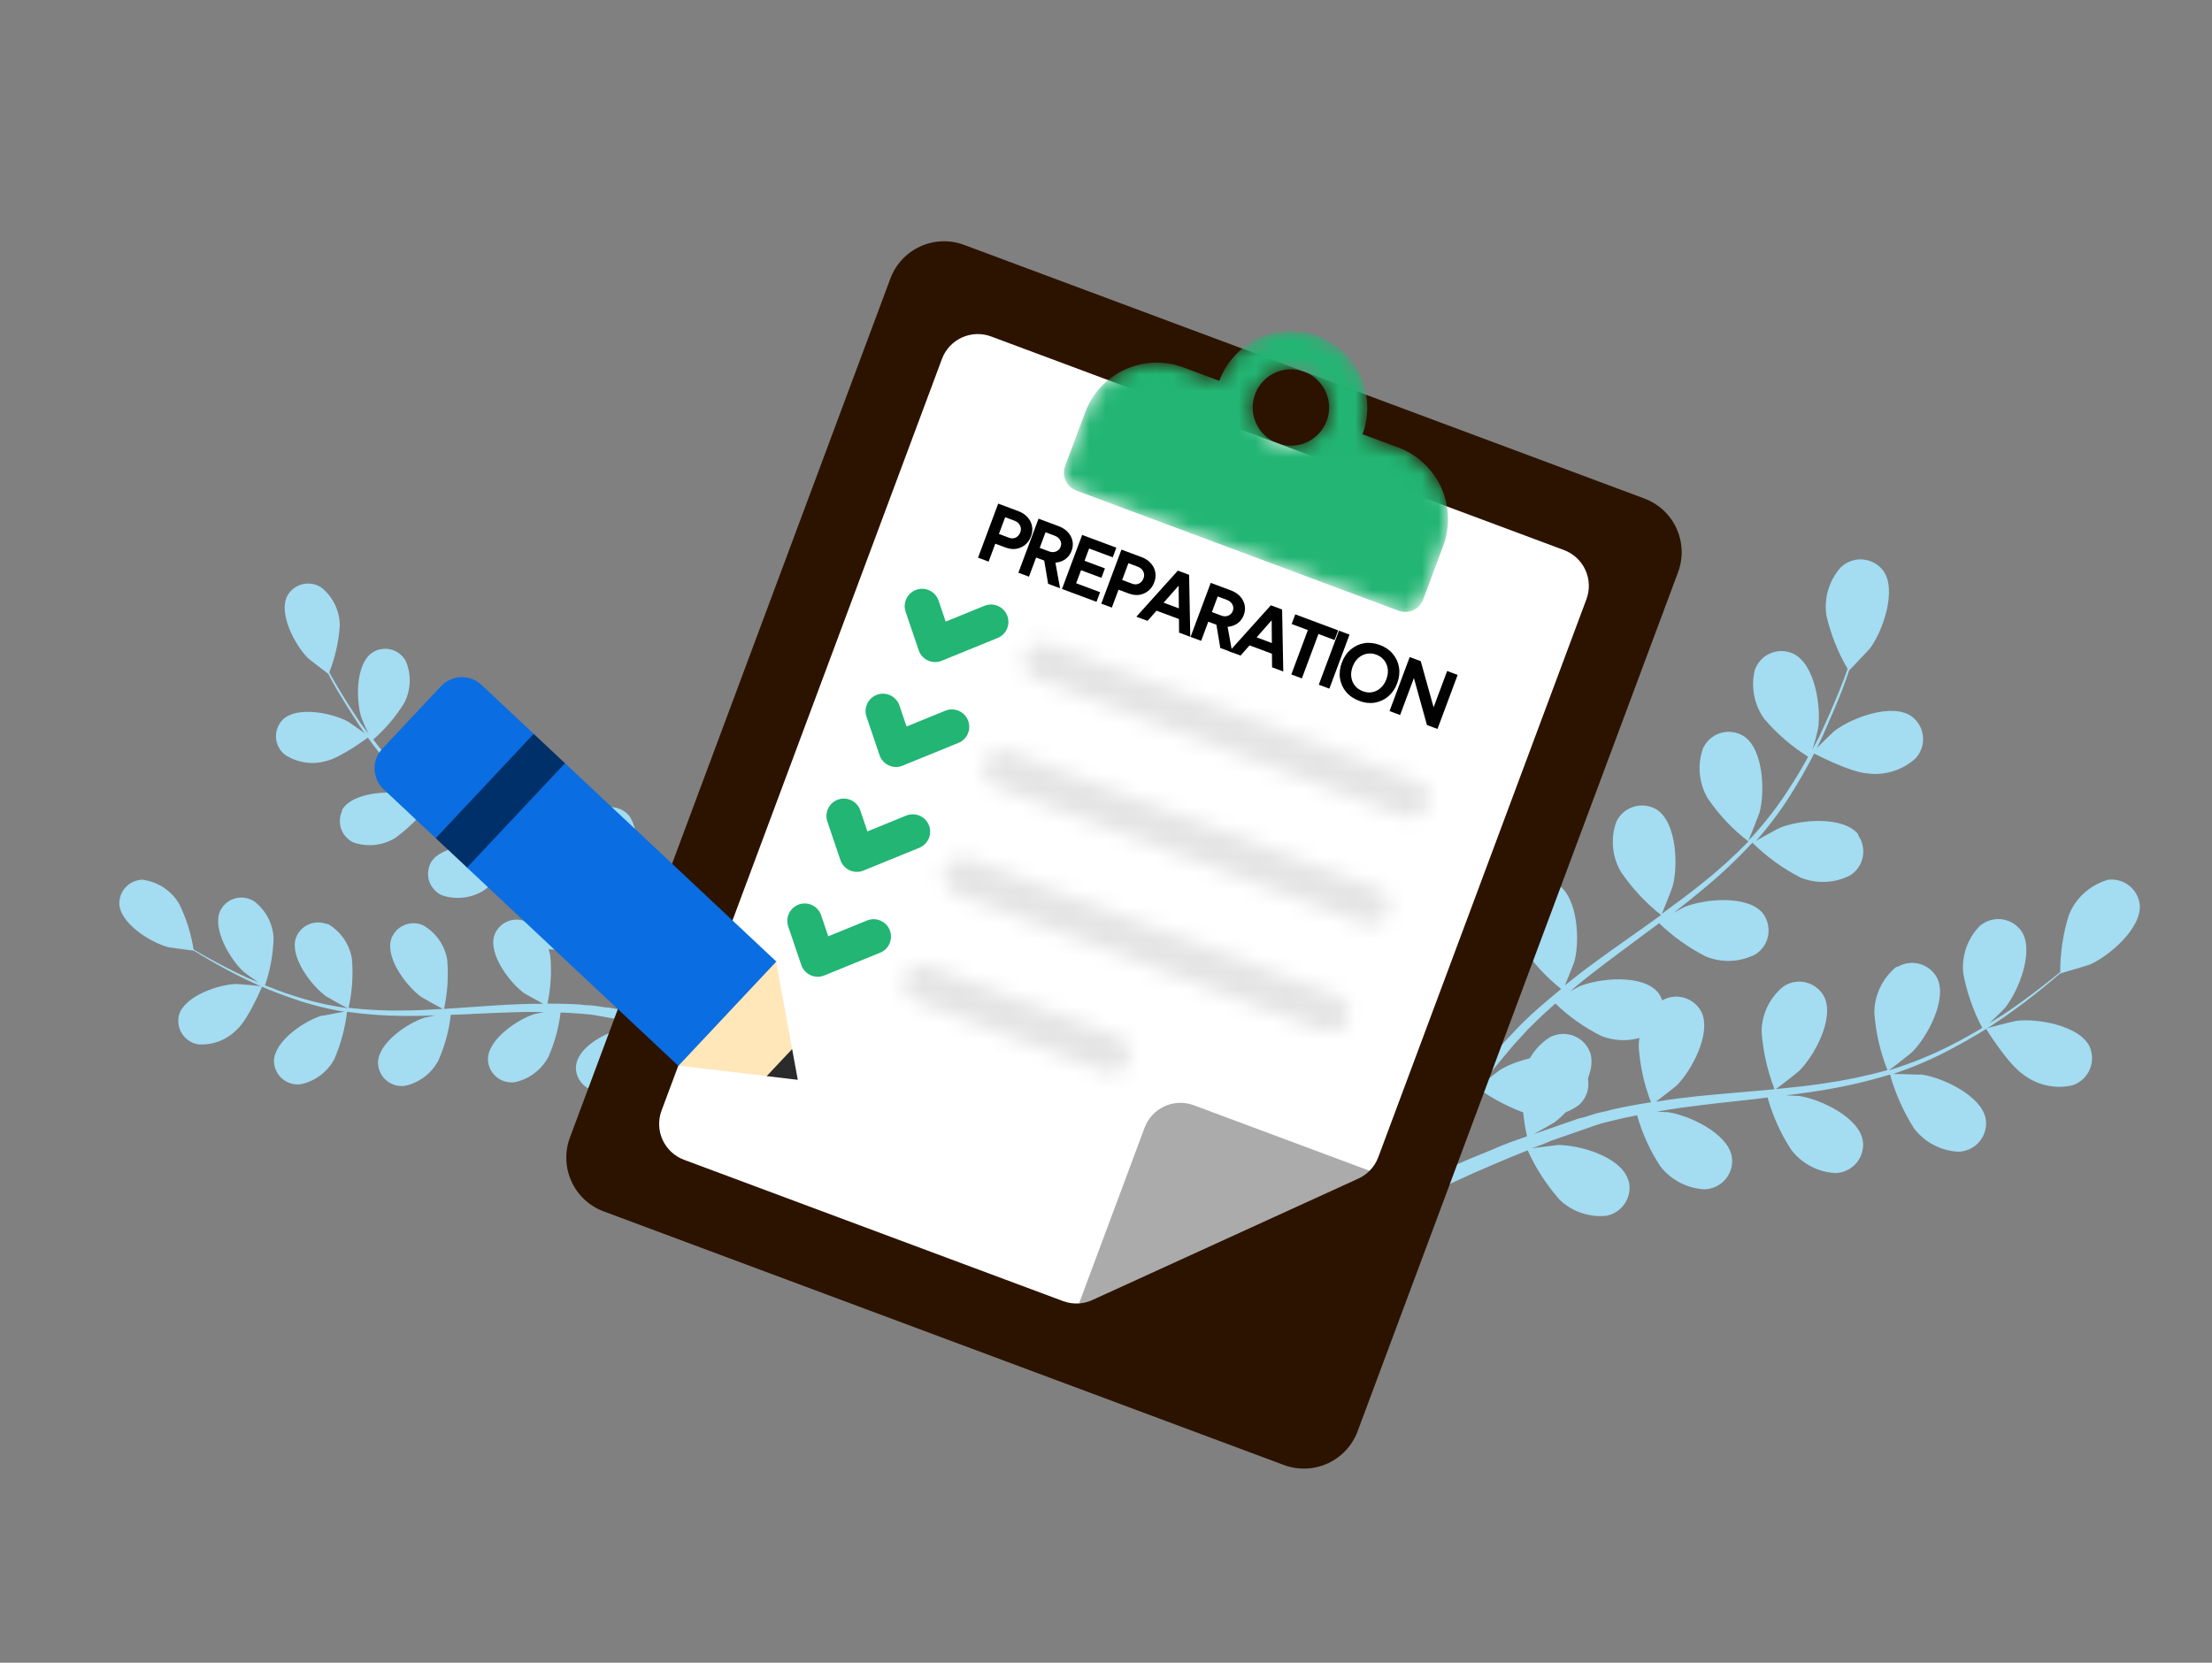 <svg width="133" height="100" viewBox="0 0 133 100" fill="none" xmlns="http://www.w3.org/2000/svg">
<rect x="0" y="0" width="133" height="100" fill="#808080" stroke="none"/>
<path d="M84.633 71.305C85.328 70.248 86.349 68.746 87.647 67.015C88.02 66.505 88.424 65.969 88.845 65.443C89.809 66.131 90.87 66.672 91.993 67.047C92.496 67.166 93.019 67.176 93.526 67.074C94.033 66.973 94.512 66.763 94.93 66.46C95.266 66.164 95.471 65.748 95.5 65.302C95.529 64.856 95.381 64.416 95.087 64.079L94.965 63.951C93.864 63.015 91.371 63.65 90.265 64.305C90.189 64.332 89.416 64.942 89.042 65.25L89.82 64.274C90.209 63.789 90.634 63.293 91.04 62.81L91.709 62.081C91.931 61.826 92.174 61.61 92.416 61.37C92.761 61.025 93.149 60.689 93.519 60.351C94.328 61.133 95.251 61.788 96.257 62.292C96.737 62.487 97.254 62.576 97.772 62.553C98.29 62.529 98.797 62.394 99.258 62.156C99.638 61.908 99.905 61.519 99.999 61.075C100.093 60.631 100.007 60.167 99.76 59.786L99.684 59.681C98.751 58.578 96.168 58.825 94.975 59.317C94.975 59.317 94.699 59.46 94.411 59.614C94.789 59.297 95.167 58.979 95.564 58.67C96.686 57.792 97.861 56.934 99.031 56.061C99.272 55.885 99.51 55.701 99.758 55.522C100.589 56.324 101.535 56.999 102.564 57.524C103.043 57.72 103.559 57.809 104.075 57.786C104.592 57.763 105.098 57.628 105.558 57.39C105.746 57.269 105.909 57.112 106.036 56.928C106.164 56.744 106.254 56.537 106.301 56.318C106.348 56.099 106.351 55.873 106.311 55.653C106.27 55.433 106.187 55.223 106.065 55.035L105.984 54.915C105.057 53.811 102.468 54.06 101.282 54.55C101.24 54.564 100.953 54.718 100.628 54.901C101.238 54.425 101.846 53.943 102.446 53.439C103.48 52.586 104.455 51.664 105.364 50.679C106.216 51.521 107.192 52.228 108.257 52.776C108.736 52.971 109.252 53.061 109.768 53.038C110.285 53.015 110.791 52.88 111.251 52.642C111.439 52.521 111.602 52.364 111.729 52.18C111.857 51.996 111.947 51.789 111.994 51.57C112.041 51.351 112.044 51.125 112.004 50.905C111.963 50.684 111.88 50.474 111.758 50.287L111.712 50.155C110.778 49.053 108.196 49.299 107.009 49.79C106.919 49.821 105.891 50.388 105.526 50.608L105.567 50.593C106.442 49.605 107.224 48.539 107.903 47.408C108.521 46.406 109.08 45.367 109.575 44.299C110.009 43.318 110.412 42.379 110.735 41.569C110.905 41.122 111.055 40.705 111.184 40.319C111.184 40.319 112.391 39.062 112.453 38.971C113.215 37.93 114.071 35.484 113.231 34.318C113.093 34.137 112.92 33.984 112.722 33.871C112.524 33.757 112.306 33.684 112.079 33.656C111.853 33.628 111.623 33.645 111.403 33.707C111.183 33.769 110.978 33.874 110.8 34.016L110.669 34.131C110.327 34.519 110.073 34.977 109.925 35.473C109.777 35.969 109.74 36.491 109.814 37.003C110.074 38.136 110.504 39.224 111.091 40.228C110.952 40.632 110.789 41.054 110.602 41.522C110.268 42.344 109.874 43.264 109.401 44.266C109.267 44.53 109.123 44.805 108.976 45.073C109.11 44.66 109.223 44.24 109.314 43.816C109.508 42.546 109.149 39.995 107.854 39.329C107.654 39.231 107.436 39.173 107.213 39.16C106.99 39.146 106.766 39.177 106.555 39.251C106.344 39.324 106.15 39.438 105.984 39.587C105.817 39.736 105.682 39.916 105.585 40.118C105.556 40.173 105.532 40.231 105.513 40.29C105.388 40.793 105.374 41.316 105.472 41.825C105.57 42.333 105.777 42.814 106.079 43.234C106.838 44.123 107.727 44.891 108.717 45.512C108.396 46.105 108.051 46.697 107.656 47.3C106.961 48.403 106.166 49.44 105.282 50.398C105.217 50.438 105.162 50.492 105.12 50.555C105.232 50.322 105.76 48.983 105.788 48.888C106.132 47.644 106.042 45.046 104.832 44.265C104.449 44.03 103.988 43.956 103.55 44.06C103.112 44.164 102.734 44.438 102.498 44.821L102.402 44.993C102.225 45.484 102.158 46.008 102.204 46.527C102.251 47.047 102.411 47.55 102.673 48.002C103.346 48.996 104.176 49.876 105.13 50.606C104.224 51.535 103.259 52.404 102.242 53.208C101.49 53.81 100.705 54.386 99.913 54.964C100.053 54.651 100.544 53.41 100.566 53.317C100.909 52.074 100.822 49.482 99.617 48.692C99.23 48.458 98.766 48.386 98.327 48.493C97.888 48.599 97.508 48.874 97.271 49.26L97.187 49.42C97.008 49.911 96.94 50.435 96.987 50.955C97.033 51.474 97.194 51.978 97.457 52.428C98.126 53.414 98.941 54.291 99.875 55.031L98.794 55.803C97.604 56.643 96.415 57.483 95.263 58.341C94.864 58.642 94.484 58.953 94.094 59.259C94.294 58.786 94.63 57.925 94.657 57.846C95 56.602 94.879 54.023 93.701 53.223C93.311 52.99 92.844 52.92 92.402 53.03C91.961 53.14 91.581 53.42 91.346 53.809L91.271 53.951C91.092 54.442 91.024 54.966 91.071 55.486C91.117 56.005 91.278 56.509 91.541 56.959C92.183 57.913 92.968 58.762 93.867 59.478C93.267 59.981 92.609 60.52 92.023 61.065C91.781 61.304 91.512 61.537 91.289 61.786L90.601 62.506C90.148 63.012 89.731 63.483 89.325 63.965C89.115 64.209 88.925 64.445 88.72 64.68C88.992 64.236 89.409 63.517 89.441 63.452C89.96 62.271 90.275 59.695 89.197 58.736C89.026 58.592 88.829 58.484 88.616 58.416C88.403 58.349 88.179 58.324 87.957 58.343C87.735 58.361 87.518 58.424 87.32 58.527C87.122 58.63 86.946 58.77 86.802 58.941C86.753 58.958 86.727 59.037 86.69 59.088C86.438 59.541 86.288 60.043 86.251 60.56C86.214 61.077 86.29 61.595 86.474 62.079C86.987 63.147 87.657 64.132 88.46 65.003C87.974 65.591 87.507 66.164 87.083 66.707C85.731 68.441 84.673 69.926 83.918 70.987C83.162 72.049 82.795 72.665 82.795 72.665C82.753 72.721 82.723 72.785 82.708 72.853C82.692 72.921 82.692 72.992 82.706 73.061C82.721 73.129 82.749 73.194 82.791 73.25C82.832 73.307 82.885 73.354 82.946 73.388C83.003 73.426 83.067 73.452 83.135 73.465C83.203 73.478 83.272 73.477 83.34 73.462C83.407 73.447 83.47 73.419 83.526 73.379C83.583 73.34 83.63 73.289 83.666 73.23C83.895 72.546 84.22 71.897 84.633 71.305Z" fill="#A4DCF2"/>
<path d="M108.973 45.263C108.973 45.263 111.21 46.455 112.334 46.521C112.848 46.582 113.368 46.531 113.86 46.371C114.352 46.212 114.804 45.949 115.185 45.6C115.489 45.264 115.648 44.822 115.626 44.37C115.604 43.918 115.404 43.494 115.069 43.19L114.928 43.075C113.743 42.255 111.311 43.178 110.297 43.965C110.205 44.035 108.954 45.254 108.973 45.263Z" fill="#A4DCF2"/>
<path d="M85.267 72.124C86.397 71.56 88.032 70.775 90.034 69.931C90.608 69.685 91.218 69.434 91.852 69.183C92.341 70.26 92.986 71.258 93.767 72.146C94.139 72.505 94.587 72.778 95.076 72.945C95.566 73.113 96.086 73.171 96.601 73.115C96.822 73.071 97.032 72.984 97.219 72.859C97.406 72.733 97.567 72.572 97.692 72.385C97.817 72.197 97.904 71.987 97.947 71.766C97.991 71.545 97.991 71.317 97.946 71.096L97.886 70.923C97.405 69.54 94.931 68.849 93.641 68.863C93.572 68.887 92.591 68.988 92.096 69.059C92.491 68.929 92.879 68.779 93.258 68.609L96.025 67.646C96.344 67.536 96.665 67.478 96.99 67.388C97.468 67.269 97.96 67.167 98.432 67.073C98.738 68.155 99.206 69.185 99.819 70.127C100.136 70.539 100.539 70.878 100.999 71.119C101.459 71.361 101.966 71.5 102.485 71.527C102.709 71.521 102.93 71.471 103.135 71.38C103.34 71.29 103.525 71.159 103.68 70.997C103.834 70.834 103.955 70.643 104.036 70.433C104.116 70.224 104.155 70.001 104.149 69.777L104.128 69.559C103.876 68.143 101.519 67.054 100.25 66.883C100.209 66.897 99.935 66.868 99.606 66.859C100.096 66.774 100.586 66.689 101.074 66.62C102.489 66.43 103.93 66.27 105.381 66.115C105.679 66.081 105.975 66.04 106.28 66.004C106.589 67.118 107.068 68.178 107.699 69.147C108.014 69.561 108.415 69.9 108.874 70.142C109.333 70.384 109.84 70.523 110.358 70.549C110.582 70.544 110.803 70.494 111.008 70.403C111.213 70.312 111.398 70.182 111.553 70.019C111.707 69.857 111.828 69.666 111.909 69.456C111.989 69.247 112.028 69.024 112.022 68.8L112.001 68.582C111.748 67.166 109.392 66.077 108.123 65.906C108.082 65.92 107.752 65.887 107.384 65.876C108.172 65.78 108.949 65.673 109.726 65.542C111.05 65.322 112.357 65.015 113.641 64.623C113.962 65.769 114.449 66.861 115.086 67.866C115.402 68.279 115.804 68.619 116.265 68.86C116.725 69.102 117.233 69.24 117.752 69.266C117.976 69.26 118.197 69.211 118.402 69.12C118.607 69.029 118.792 68.898 118.947 68.736C119.101 68.573 119.222 68.382 119.303 68.173C119.383 67.963 119.422 67.74 119.416 67.516L119.397 67.306C119.145 65.889 116.789 64.8 115.517 64.622C115.434 64.651 114.247 64.583 113.823 64.591C115.076 64.176 116.29 63.65 117.449 63.02C118.489 62.47 119.497 61.86 120.467 61.195C121.368 60.572 122.161 59.954 122.851 59.397C123.22 59.097 123.555 58.811 123.866 58.547C123.866 58.547 125.535 58.06 125.636 58.017C126.816 57.506 128.796 55.817 128.654 54.385C128.625 54.162 128.553 53.947 128.44 53.752C128.328 53.557 128.178 53.386 127.999 53.249C127.82 53.112 127.616 53.012 127.399 52.955C127.181 52.897 126.954 52.883 126.731 52.913C126.677 52.929 126.624 52.947 126.572 52.969C126.082 53.135 125.634 53.404 125.258 53.76C124.882 54.116 124.588 54.548 124.396 55.028C124.048 56.139 123.872 57.296 123.875 58.459C123.549 58.727 123.198 59.012 122.795 59.323C122.097 59.86 121.299 60.464 120.389 61.059C120.141 61.215 119.872 61.379 119.617 61.537C119.997 61.18 120.505 60.678 120.548 60.624C121.355 59.622 122.334 57.219 121.55 56.01C121.294 55.64 120.902 55.386 120.459 55.304C120.016 55.222 119.559 55.32 119.188 55.575C119.134 55.61 119.083 55.648 119.034 55.691C118.673 56.062 118.396 56.508 118.225 56.998C118.054 57.488 117.991 58.009 118.042 58.525C118.256 59.674 118.642 60.784 119.187 61.818C118.611 62.166 118.015 62.505 117.375 62.828C116.217 63.426 115.009 63.922 113.764 64.309L113.55 64.383C113.763 64.239 114.896 63.349 114.965 63.279C115.882 62.37 117.113 60.089 116.464 58.802C116.357 58.605 116.212 58.431 116.037 58.29C115.863 58.149 115.662 58.044 115.447 57.98C115.232 57.917 115.007 57.897 114.784 57.92C114.561 57.944 114.345 58.011 114.148 58.119C114.094 58.134 114.04 58.152 113.989 58.174C113.591 58.505 113.269 58.919 113.046 59.386C112.823 59.853 112.704 60.363 112.696 60.88C112.779 62.074 113.045 63.247 113.487 64.359C112.233 64.708 110.958 64.975 109.67 65.159C108.727 65.3 107.755 65.406 106.779 65.497C107.059 65.299 108.107 64.477 108.176 64.406C109.095 63.505 110.326 61.224 109.677 59.937C109.572 59.74 109.428 59.565 109.255 59.423C109.082 59.282 108.883 59.175 108.669 59.111C108.455 59.046 108.23 59.025 108.008 59.047C107.785 59.069 107.569 59.136 107.372 59.242L107.214 59.343C106.813 59.67 106.489 60.082 106.265 60.548C106.042 61.015 105.923 61.525 105.919 62.042C106.005 63.23 106.267 64.399 106.698 65.51L105.374 65.629C103.924 65.761 102.463 65.865 101.046 66.048C100.546 66.105 100.06 66.181 99.568 66.259C99.979 65.946 100.703 65.376 100.788 65.308C101.708 64.406 102.936 62.118 102.29 60.838C102.184 60.641 102.041 60.467 101.868 60.325C101.695 60.183 101.496 60.077 101.282 60.012C101.067 59.947 100.843 59.926 100.62 59.948C100.398 59.971 100.182 60.037 99.985 60.143L99.826 60.245C99.425 60.572 99.102 60.983 98.878 61.45C98.654 61.916 98.536 62.426 98.531 62.944C98.607 64.091 98.855 65.221 99.27 66.293C98.46 66.419 97.665 66.564 96.882 66.743C96.557 66.856 96.196 66.889 95.882 66.99C95.569 67.091 95.253 67.209 94.925 67.269L92.213 68.212C92.668 67.96 93.388 67.555 93.45 67.51C94.49 66.753 96.059 64.688 95.613 63.315C95.461 62.891 95.148 62.544 94.743 62.35C94.337 62.156 93.87 62.129 93.445 62.277C93.382 62.295 93.319 62.317 93.258 62.342C92.814 62.607 92.433 62.967 92.143 63.395C91.852 63.822 91.659 64.309 91.576 64.82C91.474 65.999 91.555 67.187 91.816 68.342C91.124 68.583 90.397 68.835 89.762 69.126C87.72 69.945 86.057 70.694 84.906 71.241C83.755 71.789 83.09 72.129 83.09 72.129C83.03 72.159 82.977 72.2 82.934 72.251C82.891 72.302 82.858 72.36 82.838 72.424C82.817 72.487 82.809 72.554 82.815 72.62C82.82 72.686 82.839 72.751 82.869 72.81C82.931 72.929 83.037 73.018 83.165 73.059C83.292 73.1 83.431 73.09 83.551 73.031C84.105 72.697 84.678 72.394 85.267 72.124Z" fill="#A4DCF2"/>
<path d="M119.405 61.861C119.405 61.861 120.737 64.019 121.674 64.64C122.086 64.953 122.562 65.171 123.067 65.281C123.573 65.391 124.097 65.388 124.601 65.274C125.031 65.135 125.389 64.831 125.597 64.429C125.804 64.027 125.844 63.56 125.709 63.128L125.651 62.962C125.037 61.664 122.476 61.236 121.229 61.398C121.088 61.416 119.391 61.843 119.405 61.861Z" fill="#A4DCF2"/>
<g opacity="0.1">
<path d="M84.633 71.305C85.328 70.248 86.349 68.746 87.647 67.015C88.02 66.505 88.424 65.969 88.845 65.443C89.809 66.131 90.87 66.672 91.993 67.047C92.496 67.166 93.019 67.176 93.526 67.074C94.033 66.973 94.512 66.763 94.93 66.46C95.266 66.164 95.471 65.748 95.5 65.302C95.529 64.856 95.381 64.416 95.087 64.079L94.965 63.951C93.864 63.015 91.371 63.65 90.265 64.305C90.189 64.332 89.416 64.942 89.042 65.25L89.82 64.274C90.209 63.789 90.634 63.293 91.04 62.81L91.709 62.081C91.931 61.826 92.174 61.61 92.416 61.37C92.761 61.025 93.149 60.689 93.519 60.351C94.328 61.133 95.251 61.788 96.257 62.292C96.737 62.487 97.254 62.576 97.772 62.553C98.29 62.529 98.797 62.394 99.258 62.156C99.638 61.908 99.905 61.519 99.999 61.075C100.093 60.631 100.007 60.167 99.76 59.786L99.684 59.681C98.751 58.578 96.168 58.825 94.975 59.317C94.975 59.317 94.699 59.46 94.411 59.614C94.789 59.297 95.167 58.979 95.564 58.67C96.686 57.792 97.861 56.934 99.031 56.061C99.272 55.885 99.51 55.701 99.758 55.522C100.589 56.324 101.535 56.999 102.564 57.524C103.043 57.72 103.559 57.809 104.075 57.786C104.592 57.763 105.098 57.628 105.558 57.39C105.746 57.269 105.909 57.112 106.036 56.928C106.164 56.744 106.254 56.537 106.301 56.318C106.348 56.099 106.351 55.873 106.311 55.653C106.27 55.433 106.187 55.223 106.065 55.035L105.984 54.915C105.057 53.811 102.468 54.06 101.282 54.55C101.24 54.564 100.953 54.718 100.628 54.901C101.238 54.425 101.846 53.943 102.446 53.439C103.48 52.586 104.455 51.664 105.364 50.679C106.216 51.521 107.192 52.228 108.257 52.776C108.736 52.971 109.252 53.061 109.768 53.038C110.285 53.015 110.791 52.88 111.251 52.642C111.439 52.521 111.602 52.364 111.729 52.18C111.857 51.996 111.947 51.789 111.994 51.57C112.041 51.351 112.044 51.125 112.004 50.905C111.963 50.684 111.88 50.474 111.758 50.287L111.712 50.155C110.778 49.053 108.196 49.299 107.009 49.79C106.919 49.821 105.891 50.388 105.526 50.608L105.567 50.593C106.442 49.605 107.224 48.539 107.903 47.408C108.521 46.406 109.08 45.367 109.575 44.299C110.009 43.318 110.412 42.379 110.735 41.569C110.905 41.122 111.055 40.705 111.184 40.319C111.184 40.319 112.391 39.062 112.453 38.971C113.215 37.93 114.071 35.484 113.231 34.318C113.093 34.137 112.92 33.984 112.722 33.871C112.524 33.757 112.306 33.684 112.079 33.656C111.853 33.628 111.623 33.645 111.403 33.707C111.183 33.769 110.978 33.874 110.8 34.016L110.669 34.131C110.327 34.519 110.073 34.977 109.925 35.473C109.777 35.969 109.74 36.491 109.814 37.003C110.074 38.136 110.504 39.224 111.091 40.228C110.952 40.632 110.789 41.054 110.602 41.522C110.268 42.344 109.874 43.264 109.401 44.266C109.267 44.53 109.123 44.805 108.976 45.073C109.11 44.66 109.223 44.24 109.314 43.816C109.508 42.546 109.149 39.995 107.854 39.329C107.654 39.231 107.436 39.173 107.213 39.16C106.99 39.146 106.766 39.177 106.555 39.251C106.344 39.324 106.15 39.438 105.984 39.587C105.817 39.736 105.682 39.916 105.585 40.118C105.556 40.173 105.532 40.231 105.513 40.29C105.388 40.793 105.374 41.316 105.472 41.825C105.57 42.333 105.777 42.814 106.079 43.234C106.838 44.123 107.727 44.891 108.717 45.512C108.396 46.105 108.051 46.697 107.656 47.3C106.961 48.403 106.166 49.44 105.282 50.398C105.217 50.438 105.162 50.492 105.12 50.555C105.232 50.322 105.76 48.983 105.788 48.888C106.132 47.644 106.042 45.046 104.832 44.265C104.449 44.03 103.988 43.956 103.55 44.06C103.112 44.164 102.734 44.438 102.498 44.821L102.402 44.993C102.225 45.484 102.158 46.008 102.204 46.527C102.251 47.047 102.411 47.55 102.673 48.002C103.346 48.996 104.176 49.876 105.13 50.606C104.224 51.535 103.259 52.404 102.242 53.208C101.49 53.81 100.705 54.386 99.913 54.964C100.053 54.651 100.544 53.41 100.566 53.317C100.909 52.074 100.822 49.482 99.617 48.692C99.23 48.458 98.766 48.386 98.327 48.493C97.888 48.599 97.508 48.874 97.271 49.26L97.187 49.42C97.008 49.911 96.94 50.435 96.987 50.955C97.033 51.474 97.194 51.978 97.457 52.428C98.126 53.414 98.941 54.291 99.875 55.031L98.794 55.803C97.604 56.643 96.415 57.483 95.263 58.341C94.864 58.642 94.484 58.953 94.094 59.259C94.294 58.786 94.63 57.925 94.657 57.846C95 56.602 94.879 54.023 93.701 53.223C93.311 52.99 92.844 52.92 92.402 53.03C91.961 53.14 91.581 53.42 91.346 53.809L91.271 53.951C91.092 54.442 91.024 54.966 91.071 55.486C91.117 56.005 91.278 56.509 91.541 56.959C92.183 57.913 92.968 58.762 93.867 59.478C93.267 59.981 92.609 60.52 92.023 61.065C91.781 61.304 91.512 61.537 91.289 61.786L90.601 62.506C90.148 63.012 89.731 63.483 89.325 63.965C89.115 64.209 88.925 64.445 88.72 64.68C88.992 64.236 89.409 63.517 89.441 63.452C89.96 62.271 90.275 59.695 89.197 58.736C89.026 58.592 88.829 58.484 88.616 58.416C88.403 58.349 88.179 58.324 87.957 58.343C87.735 58.361 87.518 58.424 87.32 58.527C87.122 58.63 86.946 58.77 86.802 58.941C86.753 58.958 86.727 59.037 86.69 59.088C86.438 59.541 86.288 60.043 86.251 60.56C86.214 61.077 86.29 61.595 86.474 62.079C86.987 63.147 87.657 64.132 88.46 65.003C87.974 65.591 87.507 66.164 87.083 66.707C85.731 68.441 84.673 69.926 83.918 70.987C83.162 72.049 82.795 72.665 82.795 72.665C82.753 72.721 82.723 72.785 82.708 72.853C82.692 72.921 82.692 72.992 82.706 73.061C82.721 73.129 82.749 73.194 82.791 73.25C82.832 73.307 82.885 73.354 82.946 73.388C83.003 73.426 83.067 73.452 83.135 73.465C83.203 73.478 83.272 73.477 83.34 73.462C83.407 73.447 83.47 73.419 83.526 73.379C83.583 73.34 83.63 73.289 83.666 73.23C83.895 72.546 84.22 71.897 84.633 71.305Z" fill="#A4DCF2"/>
<path d="M108.973 45.263C108.973 45.263 111.21 46.455 112.334 46.521C112.848 46.582 113.368 46.531 113.86 46.371C114.352 46.212 114.804 45.949 115.185 45.6C115.489 45.264 115.648 44.822 115.626 44.37C115.604 43.918 115.404 43.494 115.069 43.19L114.928 43.075C113.743 42.255 111.311 43.178 110.297 43.965C110.205 44.035 108.954 45.254 108.973 45.263Z" fill="#A4DCF2"/>
<path d="M85.267 72.124C86.397 71.56 88.032 70.775 90.034 69.931C90.608 69.685 91.218 69.434 91.852 69.183C92.341 70.26 92.986 71.258 93.767 72.146C94.139 72.505 94.587 72.778 95.076 72.945C95.566 73.113 96.086 73.171 96.601 73.115C96.822 73.071 97.032 72.984 97.219 72.859C97.406 72.733 97.567 72.572 97.692 72.385C97.817 72.197 97.904 71.987 97.947 71.766C97.991 71.545 97.991 71.317 97.946 71.096L97.886 70.923C97.405 69.54 94.931 68.849 93.641 68.863C93.572 68.887 92.591 68.988 92.096 69.059C92.491 68.929 92.879 68.779 93.258 68.609L96.025 67.646C96.344 67.536 96.665 67.478 96.99 67.388C97.468 67.269 97.96 67.167 98.432 67.073C98.738 68.155 99.206 69.185 99.819 70.127C100.136 70.539 100.539 70.878 100.999 71.119C101.459 71.361 101.966 71.5 102.485 71.527C102.709 71.521 102.93 71.471 103.135 71.38C103.34 71.29 103.525 71.159 103.68 70.997C103.834 70.834 103.955 70.643 104.036 70.433C104.116 70.224 104.155 70.001 104.149 69.777L104.128 69.559C103.876 68.143 101.519 67.054 100.25 66.883C100.209 66.897 99.935 66.868 99.606 66.859C100.096 66.774 100.586 66.689 101.074 66.62C102.489 66.43 103.93 66.27 105.381 66.115C105.679 66.081 105.975 66.04 106.28 66.004C106.589 67.118 107.068 68.178 107.699 69.147C108.014 69.561 108.415 69.9 108.874 70.142C109.333 70.384 109.84 70.523 110.358 70.549C110.582 70.544 110.803 70.494 111.008 70.403C111.213 70.312 111.398 70.182 111.553 70.019C111.707 69.857 111.828 69.666 111.909 69.456C111.989 69.247 112.028 69.024 112.022 68.8L112.001 68.582C111.748 67.166 109.392 66.077 108.123 65.906C108.082 65.92 107.752 65.887 107.384 65.876C108.172 65.78 108.949 65.673 109.726 65.542C111.05 65.322 112.357 65.015 113.641 64.623C113.962 65.769 114.449 66.861 115.086 67.866C115.402 68.279 115.804 68.619 116.265 68.86C116.725 69.102 117.233 69.24 117.752 69.266C117.976 69.26 118.197 69.211 118.402 69.12C118.607 69.029 118.792 68.898 118.947 68.736C119.101 68.573 119.222 68.382 119.303 68.173C119.383 67.963 119.422 67.74 119.416 67.516L119.397 67.306C119.145 65.889 116.789 64.8 115.517 64.622C115.434 64.651 114.247 64.583 113.823 64.591C115.076 64.176 116.29 63.65 117.449 63.02C118.489 62.47 119.497 61.86 120.467 61.195C121.368 60.572 122.161 59.954 122.851 59.397C123.22 59.097 123.555 58.811 123.866 58.547C123.866 58.547 125.535 58.06 125.636 58.017C126.816 57.506 128.796 55.817 128.654 54.385C128.625 54.162 128.553 53.947 128.44 53.752C128.328 53.557 128.178 53.386 127.999 53.249C127.82 53.112 127.616 53.012 127.399 52.955C127.181 52.897 126.954 52.883 126.731 52.913C126.677 52.929 126.624 52.947 126.572 52.969C126.082 53.135 125.634 53.404 125.258 53.76C124.882 54.116 124.588 54.548 124.396 55.028C124.048 56.139 123.872 57.296 123.875 58.459C123.549 58.727 123.198 59.012 122.795 59.323C122.097 59.86 121.299 60.464 120.389 61.059C120.141 61.215 119.872 61.379 119.617 61.537C119.997 61.18 120.505 60.678 120.548 60.624C121.355 59.622 122.334 57.219 121.55 56.01C121.294 55.64 120.902 55.386 120.459 55.304C120.016 55.222 119.559 55.32 119.188 55.575C119.134 55.61 119.083 55.648 119.034 55.691C118.673 56.062 118.396 56.508 118.225 56.998C118.054 57.488 117.991 58.009 118.042 58.525C118.256 59.674 118.642 60.784 119.187 61.818C118.611 62.166 118.015 62.505 117.375 62.828C116.217 63.426 115.009 63.922 113.764 64.309L113.55 64.383C113.763 64.239 114.896 63.349 114.965 63.279C115.882 62.37 117.113 60.089 116.464 58.802C116.357 58.605 116.212 58.431 116.037 58.29C115.863 58.149 115.662 58.044 115.447 57.98C115.232 57.917 115.007 57.897 114.784 57.92C114.561 57.944 114.345 58.011 114.148 58.119C114.094 58.134 114.04 58.152 113.989 58.174C113.591 58.505 113.269 58.919 113.046 59.386C112.823 59.853 112.704 60.363 112.696 60.88C112.779 62.074 113.045 63.247 113.487 64.359C112.233 64.708 110.958 64.975 109.67 65.159C108.727 65.3 107.755 65.406 106.779 65.497C107.059 65.299 108.107 64.477 108.176 64.406C109.095 63.505 110.326 61.224 109.677 59.937C109.572 59.74 109.428 59.565 109.255 59.423C109.082 59.282 108.883 59.175 108.669 59.111C108.455 59.046 108.23 59.025 108.008 59.047C107.785 59.069 107.569 59.136 107.372 59.242L107.214 59.343C106.813 59.67 106.489 60.082 106.265 60.548C106.042 61.015 105.923 61.525 105.919 62.042C106.005 63.23 106.267 64.399 106.698 65.51L105.374 65.629C103.924 65.761 102.463 65.865 101.046 66.048C100.546 66.105 100.06 66.181 99.568 66.259C99.979 65.946 100.703 65.376 100.788 65.308C101.708 64.406 102.936 62.118 102.29 60.838C102.184 60.641 102.041 60.467 101.868 60.325C101.695 60.183 101.496 60.077 101.282 60.012C101.067 59.947 100.843 59.926 100.62 59.948C100.398 59.971 100.182 60.037 99.985 60.143L99.826 60.245C99.425 60.572 99.102 60.983 98.878 61.45C98.654 61.916 98.536 62.426 98.531 62.944C98.607 64.091 98.855 65.221 99.27 66.293C98.46 66.419 97.665 66.564 96.882 66.743C96.557 66.856 96.196 66.889 95.882 66.99C95.569 67.091 95.253 67.209 94.925 67.269L92.213 68.212C92.668 67.96 93.388 67.555 93.45 67.51C94.49 66.753 96.059 64.688 95.613 63.315C95.461 62.891 95.148 62.544 94.743 62.35C94.337 62.156 93.87 62.129 93.445 62.277C93.382 62.295 93.319 62.317 93.258 62.342C92.814 62.607 92.433 62.967 92.143 63.395C91.852 63.822 91.659 64.309 91.576 64.82C91.474 65.999 91.555 67.187 91.816 68.342C91.124 68.583 90.397 68.835 89.762 69.126C87.72 69.945 86.057 70.694 84.906 71.241C83.755 71.789 83.09 72.129 83.09 72.129C83.03 72.159 82.977 72.2 82.934 72.251C82.891 72.302 82.858 72.36 82.838 72.424C82.817 72.487 82.809 72.554 82.815 72.62C82.82 72.686 82.839 72.751 82.869 72.81C82.931 72.929 83.037 73.018 83.165 73.059C83.292 73.1 83.431 73.09 83.551 73.031C84.105 72.697 84.678 72.394 85.267 72.124Z" fill="#A4DCF2"/>
<path d="M119.405 61.861C119.405 61.861 120.737 64.019 121.674 64.64C122.086 64.953 122.562 65.171 123.067 65.281C123.573 65.391 124.097 65.388 124.601 65.274C125.031 65.135 125.389 64.831 125.597 64.429C125.804 64.027 125.844 63.56 125.709 63.128L125.651 62.962C125.037 61.664 122.476 61.236 121.229 61.398C121.088 61.416 119.391 61.843 119.405 61.861Z" fill="#A4DCF2"/>
</g>
<path d="M45.618 62.589C44.909 61.809 43.873 60.705 42.58 59.448C42.206 59.077 41.805 58.688 41.389 58.309C40.685 59.001 39.882 59.584 39.005 60.038C38.607 60.202 38.178 60.278 37.747 60.26C37.317 60.242 36.895 60.132 36.511 59.936C36.197 59.736 35.974 59.42 35.892 59.057C35.81 58.693 35.875 58.312 36.073 57.996L36.157 57.875C36.942 56.962 39.077 57.16 40.073 57.557C40.139 57.569 40.855 57.971 41.202 58.176L40.435 57.473C40.051 57.125 39.638 56.771 39.24 56.426L38.595 55.913C38.379 55.732 38.151 55.585 37.921 55.419C37.591 55.18 37.229 54.954 36.88 54.723C36.316 55.472 35.64 56.131 34.877 56.676C34.507 56.9 34.093 57.04 33.664 57.088C33.234 57.136 32.8 57.09 32.389 56.954C32.044 56.799 31.774 56.514 31.639 56.16C31.503 55.807 31.514 55.414 31.668 55.068L31.717 54.972C32.343 53.943 34.501 53.81 35.547 54.061C35.547 54.061 35.793 54.143 36.05 54.232C35.697 54.02 35.345 53.808 34.978 53.605C33.941 53.027 32.862 52.473 31.785 51.907C31.564 51.792 31.343 51.672 31.116 51.557C30.536 52.325 29.845 53.004 29.066 53.57C28.697 53.793 28.284 53.934 27.855 53.982C27.427 54.03 26.993 53.984 26.584 53.848C26.413 53.773 26.259 53.665 26.13 53.53C26.001 53.395 25.9 53.236 25.832 53.062C25.765 52.888 25.733 52.702 25.738 52.515C25.743 52.329 25.784 52.145 25.86 51.975L25.911 51.866C26.531 50.836 28.695 50.705 29.735 50.954C29.772 50.961 30.028 51.05 30.319 51.159C29.755 50.846 29.192 50.528 28.632 50.191C27.671 49.623 26.748 48.99 25.871 48.298C25.279 49.101 24.568 49.81 23.762 50.399C23.393 50.622 22.98 50.763 22.551 50.811C22.123 50.859 21.689 50.814 21.28 50.678C21.109 50.603 20.954 50.494 20.826 50.359C20.697 50.224 20.596 50.065 20.529 49.891C20.461 49.717 20.429 49.532 20.434 49.345C20.439 49.158 20.48 48.975 20.556 48.804L20.577 48.69C21.203 47.661 23.361 47.529 24.401 47.778C24.48 47.792 25.4 48.126 25.729 48.26L25.693 48.253C24.845 47.553 24.063 46.777 23.357 45.934C22.717 45.189 22.123 44.406 21.576 43.59C21.091 42.839 20.638 42.118 20.267 41.493C20.069 41.147 19.891 40.824 19.734 40.523C19.734 40.523 18.578 39.644 18.515 39.577C17.752 38.819 16.73 36.916 17.27 35.847C17.36 35.68 17.483 35.532 17.631 35.413C17.779 35.294 17.95 35.205 18.133 35.152C18.316 35.1 18.507 35.084 18.696 35.107C18.885 35.129 19.067 35.189 19.233 35.283L19.355 35.361C19.688 35.636 19.956 35.98 20.142 36.369C20.328 36.758 20.427 37.183 20.432 37.614C20.366 38.581 20.152 39.532 19.8 40.435C19.966 40.751 20.156 41.076 20.37 41.437C20.752 42.071 21.196 42.777 21.716 43.541C21.86 43.741 22.014 43.949 22.17 44.15C22.006 43.828 21.858 43.497 21.729 43.159C21.404 42.139 21.369 39.992 22.348 39.275C22.5 39.168 22.672 39.093 22.854 39.053C23.036 39.013 23.224 39.009 23.407 39.042C23.59 39.075 23.765 39.144 23.922 39.245C24.078 39.346 24.213 39.477 24.319 39.63C24.349 39.672 24.377 39.716 24.4 39.763C24.568 40.16 24.648 40.589 24.633 41.021C24.619 41.452 24.511 41.875 24.316 42.26C23.807 43.09 23.175 43.839 22.44 44.478C22.782 44.924 23.142 45.368 23.546 45.813C24.262 46.63 25.05 47.381 25.903 48.055C25.961 48.08 26.014 48.117 26.057 48.163C25.934 47.986 25.326 46.952 25.29 46.878C24.846 45.898 24.582 43.747 25.477 42.947C25.762 42.703 26.132 42.583 26.506 42.612C26.88 42.641 27.227 42.817 27.471 43.102L27.572 43.231C27.782 43.612 27.905 44.035 27.934 44.469C27.963 44.903 27.897 45.338 27.74 45.743C27.314 46.65 26.746 47.481 26.055 48.207C26.921 48.854 27.828 49.444 28.771 49.974C29.468 50.373 30.189 50.744 30.916 51.117C30.76 50.878 30.195 49.92 30.165 49.847C29.721 48.867 29.456 46.722 30.346 45.915C30.634 45.672 31.006 45.553 31.382 45.583C31.758 45.614 32.106 45.792 32.351 46.078L32.441 46.199C32.652 46.58 32.776 47.002 32.805 47.437C32.834 47.871 32.767 48.306 32.609 48.711C32.186 49.609 31.629 50.438 30.956 51.168L31.947 51.663C33.035 52.2 34.123 52.737 35.183 53.294C35.551 53.491 35.904 53.697 36.265 53.899C36.039 53.536 35.65 52.87 35.618 52.808C35.174 51.829 34.939 49.69 35.805 48.878C36.096 48.635 36.471 48.517 36.849 48.55C37.227 48.584 37.576 48.765 37.82 49.055L37.9 49.162C38.111 49.543 38.235 49.965 38.264 50.399C38.293 50.834 38.226 51.269 38.068 51.674C37.663 52.542 37.128 53.343 36.48 54.049C37.04 54.386 37.651 54.744 38.205 55.117C38.435 55.283 38.686 55.44 38.903 55.615L39.563 56.119C40.001 56.477 40.406 56.81 40.803 57.155C41.008 57.328 41.194 57.498 41.394 57.664C41.112 57.334 40.675 56.797 40.641 56.747C40.059 55.842 39.466 53.762 40.229 52.833C40.351 52.692 40.499 52.577 40.666 52.494C40.832 52.41 41.013 52.361 41.199 52.347C41.385 52.334 41.571 52.358 41.748 52.416C41.924 52.475 42.087 52.568 42.228 52.69C42.27 52.698 42.302 52.76 42.339 52.797C42.605 53.137 42.794 53.531 42.892 53.952C42.989 54.372 42.994 54.809 42.905 55.232C42.621 56.177 42.198 57.075 41.65 57.897C42.126 58.318 42.585 58.729 43.005 59.121C44.343 60.373 45.406 61.458 46.166 62.234C46.926 63.01 47.308 63.47 47.308 63.47C47.35 63.511 47.383 63.559 47.405 63.614C47.426 63.668 47.436 63.726 47.433 63.784C47.43 63.843 47.415 63.9 47.388 63.951C47.361 64.003 47.324 64.049 47.278 64.085C47.236 64.124 47.186 64.154 47.132 64.173C47.078 64.192 47.021 64.201 46.964 64.197C46.906 64.194 46.85 64.179 46.799 64.153C46.748 64.128 46.702 64.092 46.664 64.049C46.387 63.514 46.035 63.023 45.618 62.589Z" fill="#A4DCF2"/>
<path d="M22.196 44.302C22.196 44.302 20.509 45.574 19.592 45.774C19.177 45.891 18.742 45.916 18.316 45.849C17.89 45.782 17.484 45.624 17.125 45.386C16.831 45.149 16.643 44.806 16.602 44.431C16.562 44.056 16.672 43.68 16.908 43.386L17.009 43.274C17.878 42.444 20 42.889 20.937 43.405C21.022 43.451 22.21 44.292 22.196 44.302Z" fill="#A4DCF2"/>
<path d="M45.201 63.343C44.198 63.025 42.75 62.591 40.992 62.156C40.487 62.028 39.952 61.901 39.398 61.776C39.135 62.726 38.734 63.632 38.206 64.465C37.946 64.808 37.613 65.091 37.231 65.293C36.85 65.494 36.429 65.609 35.998 65.63C35.811 65.623 35.626 65.578 35.456 65.499C35.285 65.42 35.132 65.309 35.005 65.17C34.878 65.032 34.779 64.87 34.714 64.694C34.65 64.518 34.62 64.33 34.628 64.143L34.656 63.992C34.872 62.791 36.819 61.901 37.883 61.745C37.943 61.756 38.764 61.711 39.181 61.706C38.839 61.65 38.5 61.577 38.166 61.486L35.762 61.053C35.486 61.003 35.214 60.997 34.934 60.965C34.525 60.929 34.107 60.909 33.706 60.893C33.595 61.824 33.343 62.732 32.96 63.588C32.753 63.968 32.465 64.299 32.118 64.558C31.77 64.816 31.371 64.997 30.947 65.086C30.762 65.111 30.573 65.098 30.393 65.05C30.212 65.002 30.043 64.918 29.895 64.805C29.746 64.691 29.622 64.549 29.528 64.387C29.435 64.225 29.374 64.047 29.35 63.861L29.339 63.68C29.363 62.48 31.162 61.278 32.184 60.972C32.221 60.979 32.442 60.92 32.712 60.869C32.297 60.862 31.883 60.856 31.472 60.863C30.282 60.89 29.075 60.946 27.86 61.006C27.61 61.017 27.361 61.022 27.105 61.031C26.995 61.989 26.739 62.924 26.345 63.804C26.14 64.185 25.854 64.517 25.507 64.776C25.16 65.035 24.761 65.215 24.338 65.304C24.152 65.328 23.964 65.316 23.784 65.268C23.603 65.219 23.434 65.136 23.285 65.022C23.137 64.909 23.013 64.767 22.919 64.605C22.826 64.443 22.765 64.264 22.741 64.079L22.73 63.897C22.754 62.698 24.552 61.496 25.575 61.19C25.611 61.197 25.878 61.127 26.18 61.069C25.518 61.093 24.865 61.105 24.208 61.099C23.09 61.089 21.973 61.006 20.866 60.85C20.75 61.835 20.49 62.798 20.096 63.708C19.89 64.089 19.603 64.421 19.255 64.68C18.907 64.938 18.507 65.118 18.083 65.207C17.898 65.231 17.709 65.219 17.529 65.171C17.348 65.122 17.179 65.039 17.031 64.925C16.882 64.811 16.758 64.67 16.664 64.508C16.571 64.346 16.51 64.167 16.486 63.982L16.474 63.806C16.498 62.607 18.297 61.405 19.32 61.093C19.393 61.106 20.361 60.896 20.711 60.847C19.625 60.668 18.558 60.393 17.522 60.024C16.594 59.706 15.685 59.335 14.8 58.913C13.978 58.517 13.244 58.112 12.604 57.742C12.261 57.544 11.948 57.351 11.657 57.175C11.657 57.175 10.22 56.99 10.131 56.968C9.094 56.7 7.244 55.567 7.175 54.369C7.17 54.182 7.202 53.995 7.269 53.82C7.336 53.645 7.437 53.485 7.567 53.349C7.696 53.213 7.851 53.104 8.023 53.029C8.195 52.953 8.38 52.912 8.567 52.908C8.614 52.913 8.66 52.922 8.705 52.933C9.13 53.006 9.534 53.17 9.89 53.414C10.245 53.658 10.544 53.976 10.765 54.346C11.195 55.215 11.49 56.145 11.639 57.103C11.942 57.282 12.268 57.471 12.64 57.674C13.284 58.026 14.02 58.419 14.846 58.792C15.071 58.888 15.314 58.987 15.544 59.085C15.185 58.84 14.702 58.492 14.659 58.454C13.864 57.734 12.746 55.882 13.236 54.785C13.398 54.447 13.688 54.187 14.042 54.062C14.396 53.938 14.785 53.958 15.123 54.12C15.172 54.142 15.22 54.167 15.265 54.195C15.611 54.454 15.897 54.786 16.101 55.167C16.306 55.548 16.425 55.969 16.45 56.4C16.423 57.374 16.25 58.339 15.934 59.261C16.455 59.472 16.989 59.674 17.558 59.857C18.589 60.199 19.648 60.45 20.723 60.607L20.91 60.641C20.715 60.55 19.667 59.964 19.601 59.915C18.728 59.286 17.418 57.568 17.786 56.424C17.848 56.248 17.945 56.086 18.07 55.947C18.195 55.808 18.347 55.696 18.516 55.615C18.685 55.535 18.868 55.489 19.054 55.48C19.241 55.47 19.428 55.498 19.604 55.56C19.65 55.566 19.697 55.574 19.742 55.585C20.113 55.806 20.431 56.105 20.675 56.461C20.92 56.816 21.084 57.22 21.158 57.646C21.244 58.639 21.177 59.64 20.958 60.612C22.035 60.737 23.12 60.792 24.204 60.775C25 60.77 25.813 60.73 26.629 60.679C26.373 60.552 25.403 60.011 25.337 59.962C24.463 59.339 23.154 57.621 23.521 56.477C23.582 56.301 23.677 56.139 23.802 55.999C23.925 55.86 24.076 55.747 24.244 55.666C24.412 55.585 24.594 55.538 24.78 55.528C24.966 55.517 25.152 55.544 25.328 55.605L25.472 55.668C25.845 55.886 26.165 56.183 26.409 56.538C26.654 56.893 26.818 57.297 26.889 57.723C26.972 58.712 26.908 59.708 26.697 60.679L27.802 60.605C29.014 60.525 30.23 60.422 31.421 60.388C31.84 60.371 32.25 60.37 32.665 60.37C32.286 60.166 31.616 59.791 31.537 59.745C30.663 59.123 29.354 57.398 29.721 56.26C29.782 56.084 29.877 55.922 30.001 55.783C30.125 55.644 30.275 55.53 30.443 55.449C30.611 55.368 30.793 55.321 30.98 55.311C31.166 55.3 31.352 55.327 31.528 55.389L31.672 55.452C32.044 55.669 32.364 55.966 32.609 56.321C32.854 56.676 33.017 57.081 33.088 57.506C33.175 58.461 33.117 59.423 32.915 60.36C33.598 60.359 34.271 60.374 34.939 60.42C35.222 60.471 35.523 60.451 35.795 60.494C36.066 60.536 36.341 60.592 36.619 60.599L38.975 61.023C38.567 60.876 37.922 60.635 37.865 60.606C36.911 60.118 35.35 58.621 35.54 57.433C35.609 57.064 35.822 56.738 36.131 56.525C36.44 56.312 36.821 56.23 37.19 56.297C37.244 56.304 37.298 56.313 37.352 56.326C37.752 56.487 38.112 56.733 38.407 57.048C38.702 57.362 38.924 57.738 39.059 58.148C39.296 59.105 39.384 60.094 39.318 61.079C39.919 61.187 40.55 61.301 41.111 61.458C42.899 61.867 44.365 62.268 45.384 62.569C46.403 62.871 46.995 63.064 46.995 63.064C47.048 63.081 47.097 63.109 47.139 63.145C47.181 63.181 47.216 63.225 47.241 63.274C47.266 63.324 47.281 63.378 47.285 63.433C47.289 63.488 47.282 63.544 47.265 63.597C47.229 63.702 47.153 63.79 47.054 63.84C46.954 63.891 46.839 63.9 46.733 63.867C46.232 63.663 45.721 63.489 45.201 63.343Z" fill="#A4DCF2"/>
<path d="M15.762 59.325C15.762 59.325 14.945 61.275 14.254 61.907C13.956 62.218 13.592 62.46 13.19 62.616C12.788 62.772 12.357 62.838 11.926 62.809C11.554 62.751 11.22 62.547 10.997 62.243C10.774 61.939 10.68 61.559 10.736 61.186L10.762 61.042C11.099 59.893 13.152 59.208 14.2 59.18C14.318 59.176 15.771 59.308 15.762 59.325Z" fill="#A4DCF2"/>
<g opacity="0.1">
<path d="M45.617 62.585C44.908 61.805 43.872 60.701 42.579 59.444C42.205 59.072 41.804 58.684 41.388 58.305C40.684 58.997 39.881 59.58 39.004 60.034C38.606 60.198 38.177 60.274 37.746 60.256C37.316 60.238 36.894 60.128 36.51 59.932C36.196 59.733 35.973 59.416 35.891 59.053C35.809 58.689 35.874 58.308 36.072 57.992L36.156 57.871C36.941 56.958 39.076 57.156 40.072 57.553C40.138 57.565 40.853 57.967 41.201 58.172L40.434 57.469C40.05 57.121 39.636 56.767 39.239 56.423L38.594 55.909C38.378 55.728 38.15 55.581 37.92 55.416C37.59 55.176 37.228 54.95 36.879 54.719C36.315 55.468 35.639 56.127 34.877 56.673C34.506 56.896 34.092 57.036 33.663 57.084C33.233 57.132 32.798 57.086 32.388 56.95C32.043 56.795 31.773 56.51 31.638 56.157C31.503 55.803 31.513 55.41 31.667 55.065L31.716 54.968C32.342 53.939 34.499 53.807 35.546 54.057C35.546 54.057 35.792 54.139 36.049 54.228C35.696 54.016 35.344 53.804 34.977 53.601C33.94 53.023 32.861 52.469 31.784 51.903C31.563 51.788 31.342 51.668 31.115 51.553C30.535 52.322 29.844 53 29.065 53.566C28.696 53.789 28.283 53.93 27.854 53.978C27.426 54.026 26.992 53.98 26.583 53.844C26.412 53.769 26.258 53.661 26.129 53.526C26 53.391 25.899 53.232 25.831 53.058C25.764 52.884 25.732 52.698 25.737 52.511C25.742 52.325 25.783 52.141 25.859 51.971L25.91 51.862C26.53 50.832 28.694 50.701 29.735 50.95C29.771 50.957 30.027 51.047 30.318 51.155C29.754 50.842 29.191 50.524 28.631 50.187C27.67 49.618 26.747 48.986 25.87 48.294C25.278 49.097 24.567 49.806 23.761 50.395C23.392 50.618 22.979 50.759 22.55 50.807C22.122 50.855 21.688 50.81 21.279 50.674C21.108 50.599 20.953 50.49 20.825 50.356C20.696 50.221 20.595 50.062 20.528 49.887C20.46 49.713 20.428 49.528 20.433 49.341C20.438 49.154 20.479 48.971 20.555 48.8L20.576 48.686C21.202 47.657 23.36 47.525 24.401 47.775C24.479 47.789 25.399 48.122 25.728 48.256L25.692 48.249C24.844 47.549 24.062 46.773 23.356 45.93C22.716 45.185 22.122 44.402 21.575 43.587C21.09 42.835 20.637 42.115 20.266 41.489C20.068 41.144 19.89 40.82 19.733 40.519C19.733 40.519 18.576 39.64 18.514 39.573C17.751 38.815 16.729 36.913 17.269 35.843C17.359 35.676 17.482 35.528 17.63 35.409C17.779 35.29 17.949 35.201 18.132 35.148C18.315 35.096 18.506 35.08 18.695 35.103C18.884 35.125 19.067 35.185 19.232 35.279L19.355 35.357C19.687 35.632 19.956 35.976 20.142 36.365C20.327 36.754 20.426 37.179 20.431 37.611C20.365 38.578 20.151 39.529 19.799 40.431C19.965 40.747 20.155 41.072 20.369 41.434C20.751 42.067 21.195 42.773 21.715 43.537C21.859 43.737 22.013 43.945 22.169 44.146C22.005 43.824 21.857 43.493 21.728 43.155C21.403 42.135 21.368 39.988 22.347 39.271C22.499 39.164 22.671 39.089 22.853 39.049C23.035 39.009 23.223 39.005 23.406 39.038C23.59 39.071 23.764 39.14 23.921 39.241C24.077 39.342 24.212 39.473 24.318 39.626C24.349 39.668 24.376 39.712 24.399 39.759C24.567 40.156 24.647 40.585 24.632 41.017C24.618 41.448 24.51 41.871 24.315 42.256C23.806 43.087 23.174 43.835 22.439 44.474C22.781 44.92 23.141 45.364 23.545 45.809C24.261 46.627 25.049 47.377 25.902 48.051C25.96 48.076 26.013 48.113 26.056 48.16C25.933 47.982 25.325 46.948 25.289 46.874C24.845 45.894 24.581 43.743 25.476 42.943C25.761 42.7 26.131 42.579 26.505 42.608C26.879 42.637 27.226 42.813 27.47 43.098L27.571 43.227C27.781 43.609 27.904 44.031 27.933 44.465C27.962 44.899 27.896 45.334 27.739 45.739C27.314 46.646 26.745 47.477 26.054 48.203C26.92 48.85 27.827 49.44 28.77 49.97C29.467 50.369 30.188 50.74 30.915 51.114C30.759 50.874 30.194 49.916 30.164 49.843C29.72 48.863 29.455 46.718 30.345 45.911C30.633 45.668 31.005 45.549 31.381 45.58C31.757 45.61 32.105 45.788 32.35 46.074L32.44 46.196C32.651 46.576 32.775 46.999 32.804 47.433C32.833 47.867 32.766 48.302 32.608 48.707C32.185 49.605 31.628 50.434 30.955 51.164L31.946 51.659C33.034 52.196 34.122 52.734 35.182 53.291C35.55 53.487 35.903 53.694 36.264 53.895C36.038 53.532 35.649 52.866 35.617 52.804C35.173 51.825 34.938 49.686 35.804 48.874C36.095 48.631 36.471 48.513 36.848 48.547C37.226 48.58 37.575 48.761 37.819 49.051L37.899 49.158C38.11 49.539 38.234 49.961 38.263 50.395C38.292 50.83 38.225 51.265 38.067 51.67C37.663 52.538 37.127 53.34 36.479 54.045C37.039 54.382 37.65 54.74 38.204 55.113C38.434 55.279 38.685 55.436 38.902 55.611L39.562 56.115C40 56.473 40.405 56.806 40.802 57.151C41.007 57.324 41.193 57.494 41.393 57.66C41.111 57.331 40.674 56.793 40.64 56.743C40.058 55.838 39.465 53.758 40.228 52.829C40.35 52.688 40.498 52.573 40.665 52.49C40.831 52.406 41.012 52.357 41.198 52.343C41.384 52.33 41.57 52.354 41.746 52.413C41.923 52.471 42.086 52.564 42.227 52.686C42.269 52.694 42.301 52.756 42.338 52.793C42.604 53.133 42.793 53.527 42.891 53.948C42.988 54.368 42.993 54.805 42.904 55.228C42.62 56.173 42.197 57.072 41.648 57.893C42.125 58.314 42.584 58.725 43.004 59.117C44.342 60.369 45.405 61.455 46.165 62.23C46.925 63.006 47.307 63.466 47.307 63.466C47.349 63.507 47.382 63.556 47.404 63.61C47.425 63.664 47.435 63.722 47.432 63.78C47.429 63.839 47.414 63.896 47.387 63.947C47.36 63.999 47.323 64.045 47.277 64.081C47.235 64.12 47.185 64.15 47.131 64.169C47.077 64.189 47.02 64.197 46.963 64.193C46.905 64.19 46.849 64.175 46.798 64.15C46.746 64.124 46.701 64.088 46.663 64.045C46.386 63.511 46.034 63.019 45.617 62.585Z" fill="#A4DCF2"/>
<path d="M22.196 44.302C22.196 44.302 20.509 45.574 19.592 45.774C19.177 45.891 18.742 45.916 18.316 45.849C17.89 45.782 17.484 45.624 17.125 45.386C16.831 45.149 16.643 44.806 16.602 44.431C16.562 44.056 16.672 43.68 16.908 43.386L17.009 43.274C17.878 42.444 20 42.889 20.937 43.405C21.022 43.451 22.21 44.292 22.196 44.302Z" fill="#A4DCF2"/>
<path d="M45.201 63.343C44.198 63.025 42.75 62.591 40.992 62.156C40.487 62.028 39.952 61.901 39.398 61.776C39.135 62.726 38.734 63.632 38.206 64.465C37.946 64.808 37.613 65.091 37.231 65.293C36.85 65.494 36.429 65.609 35.998 65.63C35.811 65.623 35.626 65.578 35.456 65.499C35.285 65.42 35.132 65.309 35.005 65.17C34.878 65.032 34.779 64.87 34.714 64.694C34.65 64.518 34.62 64.33 34.628 64.143L34.656 63.992C34.872 62.791 36.819 61.901 37.883 61.745C37.943 61.756 38.764 61.711 39.181 61.706C38.839 61.65 38.5 61.577 38.166 61.486L35.762 61.053C35.486 61.003 35.214 60.997 34.934 60.965C34.525 60.929 34.107 60.909 33.706 60.893C33.595 61.824 33.343 62.732 32.96 63.588C32.753 63.968 32.465 64.299 32.118 64.558C31.77 64.816 31.371 64.997 30.947 65.086C30.762 65.111 30.573 65.098 30.393 65.05C30.212 65.002 30.043 64.918 29.895 64.805C29.746 64.691 29.622 64.549 29.528 64.387C29.435 64.225 29.374 64.047 29.35 63.861L29.339 63.68C29.363 62.48 31.162 61.278 32.184 60.972C32.221 60.979 32.442 60.92 32.712 60.869C32.297 60.862 31.883 60.856 31.472 60.863C30.282 60.89 29.075 60.946 27.86 61.006C27.61 61.017 27.361 61.022 27.105 61.031C26.995 61.989 26.739 62.924 26.345 63.804C26.14 64.185 25.854 64.517 25.507 64.776C25.16 65.035 24.761 65.215 24.338 65.304C24.152 65.328 23.964 65.316 23.784 65.268C23.603 65.219 23.434 65.136 23.285 65.022C23.137 64.909 23.013 64.767 22.919 64.605C22.826 64.443 22.765 64.264 22.741 64.079L22.73 63.897C22.754 62.698 24.552 61.496 25.575 61.19C25.611 61.197 25.878 61.127 26.18 61.069C25.518 61.093 24.865 61.105 24.208 61.099C23.09 61.089 21.973 61.006 20.866 60.85C20.75 61.835 20.49 62.798 20.096 63.708C19.89 64.089 19.603 64.421 19.255 64.68C18.907 64.938 18.507 65.118 18.083 65.207C17.898 65.231 17.709 65.219 17.529 65.171C17.348 65.122 17.179 65.039 17.031 64.925C16.882 64.811 16.758 64.67 16.664 64.508C16.571 64.346 16.51 64.167 16.486 63.982L16.474 63.806C16.498 62.607 18.297 61.405 19.32 61.093C19.393 61.106 20.361 60.896 20.711 60.847C19.625 60.668 18.558 60.393 17.522 60.024C16.594 59.706 15.685 59.335 14.8 58.913C13.978 58.517 13.244 58.112 12.604 57.742C12.261 57.544 11.948 57.351 11.657 57.175C11.657 57.175 10.22 56.99 10.131 56.968C9.094 56.7 7.244 55.567 7.175 54.369C7.17 54.182 7.202 53.995 7.269 53.82C7.336 53.645 7.437 53.485 7.567 53.349C7.696 53.213 7.851 53.104 8.023 53.029C8.195 52.953 8.38 52.912 8.567 52.908C8.614 52.913 8.66 52.922 8.705 52.933C9.13 53.006 9.534 53.17 9.89 53.414C10.245 53.658 10.544 53.976 10.765 54.346C11.195 55.215 11.49 56.145 11.639 57.103C11.942 57.282 12.268 57.471 12.64 57.674C13.284 58.026 14.02 58.419 14.846 58.792C15.071 58.888 15.314 58.987 15.544 59.085C15.185 58.84 14.702 58.492 14.659 58.454C13.864 57.734 12.746 55.882 13.236 54.785C13.398 54.447 13.688 54.187 14.042 54.062C14.396 53.938 14.785 53.958 15.123 54.12C15.172 54.142 15.22 54.167 15.265 54.195C15.611 54.454 15.897 54.786 16.101 55.167C16.306 55.548 16.425 55.969 16.45 56.4C16.423 57.374 16.25 58.339 15.934 59.261C16.455 59.472 16.989 59.674 17.558 59.857C18.589 60.199 19.648 60.45 20.723 60.607L20.91 60.641C20.715 60.55 19.667 59.964 19.601 59.915C18.728 59.286 17.418 57.568 17.786 56.424C17.848 56.248 17.945 56.086 18.07 55.947C18.195 55.808 18.347 55.696 18.516 55.615C18.685 55.535 18.868 55.489 19.054 55.48C19.241 55.47 19.428 55.498 19.604 55.56C19.65 55.566 19.697 55.574 19.742 55.585C20.113 55.806 20.431 56.105 20.675 56.461C20.92 56.816 21.084 57.22 21.158 57.646C21.244 58.639 21.177 59.64 20.958 60.612C22.035 60.737 23.12 60.792 24.204 60.775C25 60.77 25.813 60.73 26.629 60.679C26.373 60.552 25.403 60.011 25.337 59.962C24.463 59.339 23.154 57.621 23.521 56.477C23.582 56.301 23.677 56.139 23.802 55.999C23.925 55.86 24.076 55.747 24.244 55.666C24.412 55.585 24.594 55.538 24.78 55.528C24.966 55.517 25.152 55.544 25.328 55.605L25.472 55.668C25.845 55.886 26.165 56.183 26.409 56.538C26.654 56.893 26.818 57.297 26.889 57.723C26.972 58.712 26.908 59.708 26.697 60.679L27.802 60.605C29.014 60.525 30.23 60.422 31.421 60.388C31.84 60.371 32.25 60.37 32.665 60.37C32.286 60.166 31.616 59.791 31.537 59.745C30.663 59.123 29.354 57.398 29.721 56.26C29.782 56.084 29.877 55.922 30.001 55.783C30.125 55.644 30.275 55.53 30.443 55.449C30.611 55.368 30.793 55.321 30.98 55.311C31.166 55.3 31.352 55.327 31.528 55.389L31.672 55.452C32.044 55.669 32.364 55.966 32.609 56.321C32.854 56.676 33.017 57.081 33.088 57.506C33.175 58.461 33.117 59.423 32.915 60.36C33.598 60.359 34.271 60.374 34.939 60.42C35.222 60.471 35.523 60.451 35.795 60.494C36.066 60.536 36.341 60.592 36.619 60.599L38.975 61.023C38.567 60.876 37.922 60.635 37.865 60.606C36.911 60.118 35.35 58.621 35.54 57.433C35.609 57.064 35.822 56.738 36.131 56.525C36.44 56.312 36.821 56.23 37.19 56.297C37.244 56.304 37.298 56.313 37.352 56.326C37.752 56.487 38.112 56.733 38.407 57.048C38.702 57.362 38.924 57.738 39.059 58.148C39.296 59.105 39.384 60.094 39.318 61.079C39.919 61.187 40.55 61.301 41.111 61.458C42.899 61.867 44.365 62.268 45.384 62.569C46.403 62.871 46.995 63.064 46.995 63.064C47.048 63.081 47.097 63.109 47.139 63.145C47.181 63.181 47.216 63.225 47.241 63.274C47.266 63.324 47.281 63.378 47.285 63.433C47.289 63.488 47.282 63.544 47.265 63.597C47.229 63.702 47.153 63.79 47.054 63.84C46.954 63.891 46.839 63.9 46.733 63.867C46.232 63.663 45.721 63.489 45.201 63.343Z" fill="#A4DCF2"/>
<path d="M15.761 59.325C15.761 59.325 14.944 61.275 14.253 61.907C13.954 62.218 13.591 62.46 13.189 62.616C12.787 62.772 12.356 62.838 11.925 62.809C11.553 62.751 11.219 62.547 10.996 62.243C10.773 61.939 10.679 61.559 10.735 61.186L10.761 61.042C11.098 59.893 13.151 59.208 14.199 59.18C14.317 59.176 15.77 59.308 15.761 59.325Z" fill="#A4DCF2"/>
</g>
<path d="M53.535 16.753C53.854 15.896 54.501 15.202 55.332 14.822C56.164 14.442 57.112 14.408 57.968 14.728L98.871 29.982C99.728 30.302 100.422 30.948 100.802 31.779C101.182 32.611 101.216 33.559 100.896 34.416L81.628 86.082C81.308 86.939 80.662 87.633 79.83 88.013C78.999 88.393 78.051 88.427 77.194 88.107L36.291 72.853C35.435 72.534 34.74 71.887 34.361 71.056C33.981 70.224 33.947 69.276 34.266 68.419L53.535 16.753Z" fill="#2C1300"/>
<path d="M95.387 36.038C95.6 35.467 95.577 34.835 95.324 34.281C95.071 33.726 94.608 33.295 94.037 33.082L59.592 20.236C59.021 20.023 58.389 20.046 57.835 20.299C57.281 20.552 56.849 21.015 56.637 21.586L39.776 66.795C39.564 67.366 39.586 67.998 39.839 68.552C40.093 69.107 40.556 69.538 41.126 69.751L63.916 78.25C64.232 78.368 64.566 78.414 64.897 78.387L66.216 76.96L70.858 68.671L81.081 70.563L82.334 70.425C82.573 70.19 82.757 69.905 82.873 69.591L95.387 36.038Z" fill="white"/>
<path d="M82.347 70.413L71.777 66.471C71.206 66.258 70.574 66.281 70.019 66.534C69.465 66.787 69.034 67.25 68.821 67.821L64.879 78.391C65.154 78.372 65.422 78.303 65.673 78.189L81.675 70.881C81.925 70.766 82.153 70.608 82.347 70.413Z" fill="#ABABAB"/>
<mask id="mask0_4305_86473" style="mask-type:alpha" maskUnits="userSpaceOnUse" x="54" y="19" width="34" height="46">
<path d="M81.923 26.113C82.349 24.971 82.303 23.707 81.797 22.598C81.291 21.49 80.365 20.628 79.223 20.202C78.081 19.776 76.817 19.821 75.708 20.328C74.6 20.834 73.737 21.76 73.312 22.902L71.159 22.099C70.017 21.673 68.753 21.718 67.644 22.224C66.535 22.731 65.673 23.657 65.248 24.799L64.043 28.028C63.937 28.313 63.948 28.629 64.075 28.907C64.201 29.184 64.433 29.399 64.718 29.506L84.093 36.731C84.379 36.838 84.695 36.827 84.972 36.7C85.249 36.573 85.465 36.342 85.571 36.056L86.775 32.827C87.201 31.685 87.156 30.421 86.65 29.312C86.143 28.204 85.218 27.342 84.076 26.916L81.923 26.113ZM79.77 25.31C79.557 25.881 79.126 26.344 78.572 26.597C78.017 26.851 77.385 26.873 76.814 26.66C76.243 26.447 75.78 26.016 75.527 25.462C75.274 24.908 75.251 24.276 75.464 23.704C75.677 23.134 76.108 22.671 76.663 22.417C77.217 22.164 77.849 22.142 78.42 22.355C78.991 22.567 79.454 22.998 79.707 23.553C79.96 24.107 79.983 24.739 79.77 25.31ZM61.624 39.387C61.731 39.101 61.946 38.87 62.224 38.743C62.501 38.617 62.817 38.605 63.102 38.712L85.187 46.948C85.473 47.055 85.704 47.27 85.831 47.547C85.957 47.825 85.969 48.141 85.862 48.426C85.756 48.712 85.54 48.943 85.263 49.07C84.986 49.196 84.67 49.208 84.385 49.101L62.299 40.865C62.014 40.758 61.782 40.543 61.656 40.266C61.529 39.988 61.518 39.672 61.624 39.387ZM59.216 45.845C59.322 45.56 59.538 45.328 59.815 45.202C60.092 45.075 60.408 45.064 60.694 45.17L82.779 53.407C83.064 53.513 83.296 53.729 83.422 54.006C83.549 54.283 83.56 54.599 83.454 54.884C83.347 55.17 83.132 55.401 82.855 55.528C82.578 55.655 82.261 55.666 81.976 55.559L59.891 47.323C59.605 47.217 59.374 47.001 59.247 46.724C59.121 46.447 59.109 46.131 59.216 45.845ZM58.285 51.629C58 51.522 57.684 51.533 57.406 51.66C57.129 51.786 56.914 52.018 56.807 52.303C56.701 52.589 56.712 52.905 56.839 53.182C56.965 53.459 57.197 53.675 57.482 53.781L79.567 62.018C79.853 62.124 80.169 62.113 80.446 61.986C80.723 61.86 80.939 61.628 81.045 61.343C81.152 61.057 81.14 60.741 81.014 60.464C80.887 60.187 80.656 59.971 80.37 59.865L58.285 51.629ZM54.399 58.762C54.505 58.476 54.721 58.245 54.998 58.118C55.275 57.992 55.591 57.98 55.877 58.087L67.198 62.309C67.483 62.416 67.715 62.631 67.841 62.908C67.968 63.185 67.979 63.501 67.873 63.787C67.766 64.072 67.551 64.304 67.274 64.43C66.996 64.557 66.68 64.568 66.395 64.462L55.074 60.24C54.788 60.133 54.557 59.918 54.43 59.641C54.303 59.363 54.292 59.047 54.399 58.762Z" fill="#0A6DE1"/>
</mask>
<g mask="url(#mask0_4305_86473)">
<path d="M81.923 26.113C82.349 24.971 82.303 23.707 81.797 22.598C81.291 21.49 80.365 20.628 79.223 20.202C78.081 19.776 76.817 19.821 75.708 20.328C74.6 20.834 73.737 21.76 73.312 22.902L71.159 22.099C70.017 21.673 68.753 21.718 67.644 22.224C66.535 22.731 65.673 23.657 65.248 24.799L64.043 28.028C63.937 28.313 63.948 28.629 64.075 28.907C64.201 29.184 64.433 29.399 64.718 29.506L84.093 36.731C84.379 36.838 84.695 36.827 84.972 36.7C85.249 36.573 85.465 36.342 85.571 36.056L86.775 32.827C87.201 31.685 87.156 30.421 86.65 29.312C86.143 28.204 85.218 27.342 84.076 26.916L81.923 26.113ZM79.77 25.31C79.557 25.881 79.126 26.344 78.572 26.597C78.017 26.851 77.385 26.873 76.814 26.66C76.243 26.447 75.78 26.016 75.527 25.462C75.274 24.908 75.251 24.276 75.464 23.704C75.677 23.134 76.108 22.671 76.663 22.417C77.217 22.164 77.849 22.142 78.42 22.355C78.991 22.567 79.454 22.998 79.707 23.553C79.96 24.107 79.983 24.739 79.77 25.31ZM61.624 39.387C61.731 39.101 61.946 38.87 62.224 38.743C62.501 38.617 62.817 38.605 63.102 38.712L85.187 46.948C85.473 47.055 85.704 47.27 85.831 47.547C85.957 47.825 85.969 48.141 85.862 48.426C85.756 48.712 85.54 48.943 85.263 49.07C84.986 49.196 84.67 49.208 84.385 49.101L62.299 40.865C62.014 40.758 61.782 40.543 61.656 40.266C61.529 39.988 61.518 39.672 61.624 39.387ZM59.216 45.845C59.322 45.56 59.538 45.328 59.815 45.202C60.092 45.075 60.408 45.064 60.694 45.17L82.779 53.407C83.064 53.513 83.296 53.729 83.422 54.006C83.549 54.283 83.56 54.599 83.454 54.884C83.347 55.17 83.132 55.401 82.855 55.528C82.578 55.655 82.261 55.666 81.976 55.559L59.891 47.323C59.605 47.217 59.374 47.001 59.247 46.724C59.121 46.447 59.109 46.131 59.216 45.845ZM58.285 51.629C58 51.522 57.684 51.533 57.406 51.66C57.129 51.786 56.914 52.018 56.807 52.303C56.701 52.589 56.712 52.905 56.839 53.182C56.965 53.459 57.197 53.675 57.482 53.781L79.567 62.018C79.853 62.124 80.169 62.113 80.446 61.986C80.723 61.86 80.939 61.628 81.045 61.343C81.152 61.057 81.14 60.741 81.014 60.464C80.887 60.187 80.656 59.971 80.37 59.865L58.285 51.629ZM54.399 58.762C54.505 58.476 54.721 58.245 54.998 58.118C55.275 57.992 55.591 57.98 55.877 58.087L67.198 62.309C67.483 62.416 67.715 62.631 67.841 62.908C67.968 63.185 67.979 63.501 67.873 63.787C67.766 64.072 67.551 64.304 67.274 64.43C66.996 64.557 66.68 64.568 66.395 64.462L55.074 60.24C54.788 60.133 54.557 59.918 54.43 59.641C54.303 59.363 54.292 59.047 54.399 58.762Z" fill="#22B573"/>
<rect x="59.477" y="33.691" width="34.259" height="30.775" transform="rotate(20.453 59.477 33.691)" fill="#E5E5E5"/>
</g>
<path d="M55.442 36.456L56.227 38.772L59.587 37.402" stroke="#22B573" stroke-width="2.091" stroke-linecap="round" stroke-linejoin="round"/>
<path d="M53.089 42.765L53.874 45.081L57.233 43.711" stroke="#22B573" stroke-width="2.091" stroke-linecap="round" stroke-linejoin="round"/>
<path d="M50.736 49.074L51.521 51.39L54.881 50.019" stroke="#22B573" stroke-width="2.091" stroke-linecap="round" stroke-linejoin="round"/>
<path d="M48.383 55.382L49.168 57.698L52.527 56.328" stroke="#22B573" stroke-width="2.091" stroke-linecap="round" stroke-linejoin="round"/>
<path d="M83.548 42.766L84.76 39.516L85.424 39.763L86.198 42.538L87.012 40.355L87.643 40.591L86.431 43.841L85.799 43.605L85.013 40.779L84.184 43.003L83.548 42.766Z" fill="#010101"/>
<path d="M81.73 42.154C81.402 42.032 81.137 41.852 80.937 41.615C80.74 41.376 80.618 41.104 80.569 40.8C80.521 40.494 80.558 40.178 80.679 39.853C80.802 39.521 80.982 39.257 81.218 39.059C81.455 38.859 81.724 38.733 82.025 38.683C82.328 38.634 82.643 38.671 82.968 38.792C83.296 38.914 83.557 39.094 83.75 39.332C83.948 39.568 84.07 39.839 84.118 40.146C84.167 40.45 84.13 40.766 84.008 41.094C83.887 41.419 83.707 41.682 83.471 41.883C83.238 42.081 82.969 42.207 82.664 42.259C82.363 42.309 82.052 42.274 81.73 42.154ZM81.946 41.574C82.144 41.647 82.335 41.666 82.518 41.628C82.706 41.589 82.872 41.503 83.017 41.37C83.164 41.238 83.278 41.065 83.358 40.852C83.439 40.635 83.466 40.428 83.441 40.232C83.415 40.036 83.344 39.863 83.227 39.714C83.111 39.561 82.953 39.447 82.751 39.372C82.556 39.299 82.364 39.282 82.173 39.32C81.987 39.357 81.82 39.441 81.672 39.572C81.524 39.704 81.41 39.878 81.329 40.095C81.249 40.309 81.222 40.514 81.248 40.71C81.273 40.906 81.345 41.081 81.464 41.235C81.584 41.386 81.745 41.498 81.946 41.574Z" fill="#010101"/>
<path d="M79.294 41.18L80.506 37.93L81.142 38.167L79.93 41.417L79.294 41.18Z" fill="#010101"/>
<path d="M77.642 40.563L78.638 37.893L77.662 37.53L77.879 36.949L80.46 37.912L80.244 38.492L79.274 38.13L78.278 40.8L77.642 40.563Z" fill="#010101"/>
<path d="M76.485 40.133L76.453 36.419L77.089 36.657L77.159 40.385L76.485 40.133ZM73.918 39.176L76.411 36.404L77.047 36.641L74.591 39.427L73.918 39.176ZM74.788 38.686L74.998 38.124L77.036 38.884L76.826 39.446L74.788 38.686Z" fill="#010101"/>
<path d="M71.585 38.305L72.797 35.055L74.004 35.505C74.233 35.59 74.419 35.711 74.562 35.866C74.705 36.022 74.797 36.197 74.837 36.392C74.878 36.584 74.86 36.783 74.783 36.991C74.707 37.195 74.586 37.358 74.421 37.48C74.26 37.599 74.073 37.671 73.859 37.693C73.648 37.713 73.427 37.68 73.198 37.595L72.65 37.391L72.221 38.542L71.585 38.305ZM73.372 38.971L73.107 37.386L73.724 37.22L74.092 39.24L73.372 38.971ZM72.867 36.81L73.442 37.025C73.538 37.061 73.631 37.072 73.72 37.06C73.813 37.048 73.894 37.015 73.964 36.96C74.037 36.906 74.09 36.834 74.123 36.745C74.175 36.605 74.166 36.473 74.097 36.349C74.03 36.225 73.918 36.134 73.76 36.075L73.216 35.872L72.867 36.81Z" fill="#010101"/>
<path d="M70.894 38.047L70.861 34.333L71.497 34.571L71.567 38.299L70.894 38.047ZM68.326 37.09L70.82 34.318L71.456 34.555L68.999 37.341L68.326 37.09ZM69.196 36.6L69.406 36.038L71.444 36.798L71.234 37.36L69.196 36.6Z" fill="#010101"/>
<path d="M66.216 36.305L67.428 33.055L68.635 33.505C68.864 33.59 69.049 33.712 69.191 33.871C69.334 34.027 69.425 34.205 69.462 34.406C69.501 34.604 69.481 34.809 69.401 35.023C69.323 35.233 69.205 35.403 69.048 35.531C68.891 35.66 68.711 35.74 68.508 35.774C68.306 35.804 68.095 35.779 67.876 35.697L67.254 35.465L66.852 36.542L66.216 36.305ZM67.472 34.88L68.08 35.107C68.222 35.16 68.356 35.157 68.48 35.097C68.609 35.036 68.701 34.931 68.756 34.782C68.811 34.634 68.805 34.494 68.738 34.363C68.674 34.233 68.562 34.139 68.404 34.08L67.847 33.872L67.472 34.88Z" fill="#010101"/>
<path d="M63.853 35.422L65.065 32.172L67.122 32.939L66.906 33.519L65.485 32.989L65.21 33.728L66.436 34.185L66.224 34.751L64.999 34.294L64.706 35.079L66.145 35.616L65.929 36.196L63.853 35.422Z" fill="#010101"/>
<path d="M61.232 34.445L62.444 31.195L63.651 31.645C63.881 31.731 64.067 31.851 64.21 32.007C64.353 32.163 64.444 32.338 64.484 32.532C64.526 32.724 64.508 32.924 64.43 33.131C64.354 33.336 64.233 33.498 64.068 33.62C63.907 33.74 63.72 33.811 63.507 33.834C63.295 33.854 63.075 33.821 62.846 33.736L62.298 33.531L61.868 34.683L61.232 34.445ZM63.02 35.112L62.754 33.527L63.372 33.361L63.739 35.38L63.02 35.112ZM62.514 32.951L63.09 33.166C63.186 33.201 63.279 33.213 63.368 33.2C63.46 33.189 63.541 33.156 63.611 33.101C63.684 33.047 63.737 32.975 63.771 32.885C63.823 32.746 63.814 32.614 63.744 32.489C63.677 32.366 63.565 32.274 63.407 32.215L62.864 32.013L62.514 32.951Z" fill="#010101"/>
<path d="M58.806 33.539L60.018 30.289L61.225 30.739C61.454 30.825 61.639 30.947 61.781 31.105C61.924 31.261 62.014 31.439 62.052 31.64C62.091 31.838 62.071 32.044 61.991 32.257C61.913 32.468 61.795 32.637 61.638 32.766C61.481 32.894 61.301 32.975 61.098 33.008C60.896 33.039 60.685 33.013 60.465 32.931L59.843 32.699L59.442 33.776L58.806 33.539ZM60.062 32.114L60.67 32.341C60.812 32.394 60.946 32.391 61.07 32.332C61.199 32.27 61.291 32.165 61.346 32.017C61.401 31.868 61.395 31.728 61.328 31.598C61.263 31.468 61.152 31.373 60.994 31.314L60.437 31.107L60.062 32.114Z" fill="#010101"/>
<path d="M33.958 45.891L30.148 48.194L28.069 52.166L40.79 64.106L44.902 61.763L46.68 57.832L33.958 45.891Z" fill="#0A6DE1"/>
<path d="M47.628 63.089L47.163 64.233L46.098 64.719L40.801 64.09L46.665 57.842L47.628 63.089Z" fill="#FFE7BA"/>
<path d="M47.968 64.943L47.629 63.091L46.098 64.721L47.968 64.943Z" fill="#2B2B2B"/>
<path d="M28.952 41.19C28.788 41.036 28.594 40.915 28.382 40.835C28.171 40.755 27.946 40.718 27.72 40.725C27.494 40.732 27.271 40.784 27.065 40.877C26.859 40.97 26.674 41.103 26.519 41.267L22.986 45.032C22.674 45.365 22.507 45.808 22.521 46.264C22.536 46.721 22.731 47.152 23.063 47.465L26.2 50.41L30.032 48.339L32.09 44.135L28.952 41.19Z" fill="#0A6DE1"/>
<path d="M32.09 44.136L26.2 50.41L28.083 52.177L33.971 45.903L32.09 44.136Z" fill="#003069"/>
</svg>
